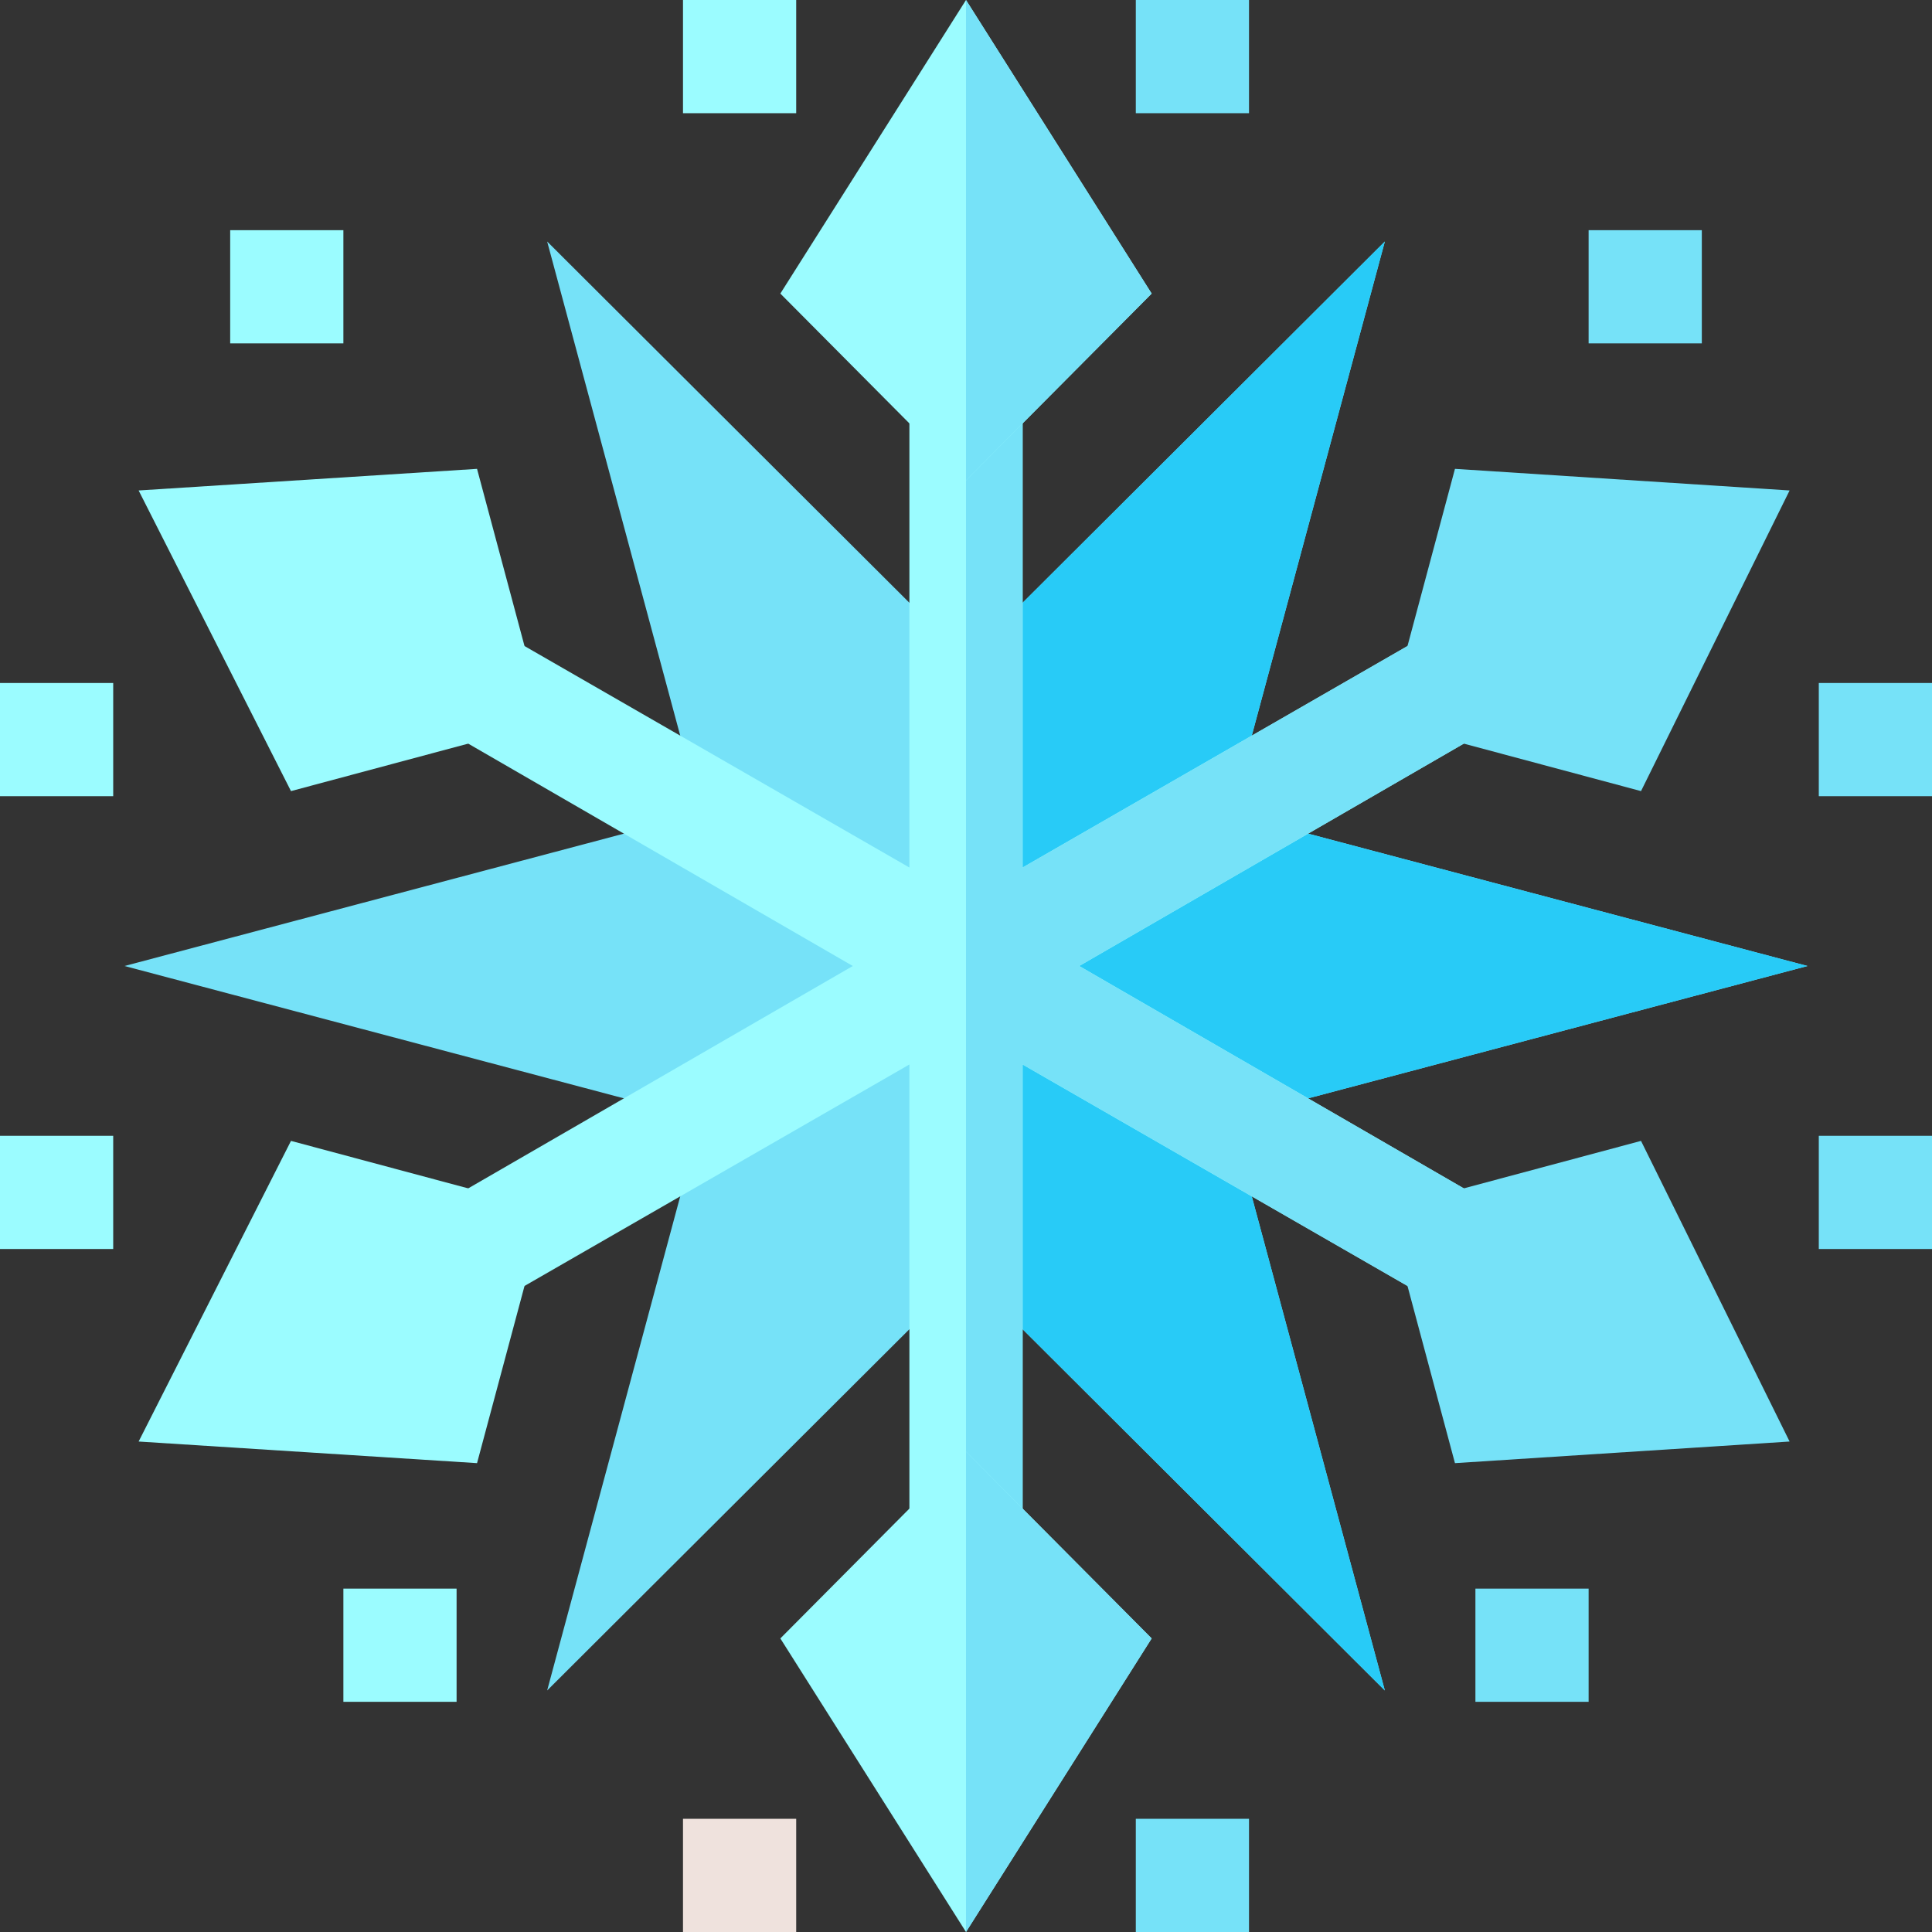 <svg xmlns="http://www.w3.org/2000/svg" xmlns:xlink="http://www.w3.org/1999/xlink" style="enable-background:new 0 0 512 512" id="Layer_1" width="512" height="512" x="0" y="0" version="1.1" viewBox="0 0 512 512" xml:space="preserve"><rect x="0" y="0" width="512" height="512" fill="#333333" stroke="none"/><g><g><path style="fill:#76e2f8" d="M479.001,256l-152.8-40.501l40.8-151.5l-111,110.7l-111-110.7l40.8,151.5L32.999,256l152.8,40.499 l-40.8,151.5l111-110.7l111,110.7l-40.8-151.5L479.001,256z"/></g><polygon style="fill:#28cbf7" points="326.201 296.499 367 447.999 256 337.299 256 174.699 367 63.999 326.201 215.499 479.001 256"/><polygon style="fill:#9bfcff" points="286 256 393.401 318.1 378.401 343.9 271 282.1 271 406 241 406 241 282.1 133.599 343.9 118.599 318.1 226 256 118.599 193.9 133.599 168.1 241 229.9 241 106 271 106 271 229.9 378.401 168.1 393.401 193.9"/><polygon style="fill:#76e2f8" points="286 256 393.401 318.1 378.401 343.9 271 282.1 271 406 256 406 256 106 271 106 271 229.9 378.401 168.1 393.401 193.9"/><g><path style="fill:#9bfcff" d="M256,0l-49.2,77.8l49.2,49.499L305.2,77.8L256,0z"/></g><g><path style="fill:#9bfcff" d="M256,384.699L206.8,434.2L256,512l49.2-77.8L256,384.699z"/></g><g><path style="fill:#9bfcff" d="M77.113,209.652l-40.375-79.673l89.682-5.728l18.047,67.354L77.113,209.652z"/></g><g><path style="fill:#76e2f8" d="M385.58,387.748l-18.047-67.354l67.354-18.047l39.375,79.673L385.58,387.748z"/></g><g><path style="fill:#9bfcff" d="M126.42,387.748l-89.682-5.728l40.375-79.673l67.354,18.047L126.42,387.748z"/></g><g><path style="fill:#76e2f8" d="M434.887,209.652l-67.354-18.047l18.047-67.354l88.682,5.728L434.887,209.652z"/></g><rect style="fill:#76e2f8" width="30" height="30" x="421" y="61"/><rect style="fill:#76e2f8" width="30" height="30" x="301"/><rect style="fill:#9bfcff" width="30" height="30" x="181"/><rect style="fill:#76e2f8" width="30" height="30" x="482" y="181"/><rect style="fill:#9bfcff" width="30" height="30" x="61" y="61"/><rect style="fill:#9bfcff" width="30" height="30" y="181"/><rect style="fill:#9bfcff" width="30" height="30" y="301"/><rect style="fill:#9bfcff" width="30" height="30" x="91" y="421"/><rect style="fill:#efe2dd" width="30" height="30" x="181" y="482"/><rect style="fill:#76e2f8" width="30" height="30" x="301" y="482"/><rect style="fill:#76e2f8" width="30" height="30" x="482" y="301"/><rect style="fill:#76e2f8" width="30" height="30" x="391" y="421"/><polygon style="fill:#76e2f8" points="256 384.699 305.2 434.2 256 512"/><polygon style="fill:#76e2f8" points="305.2 77.8 256 127.299 256 0"/></g></svg>